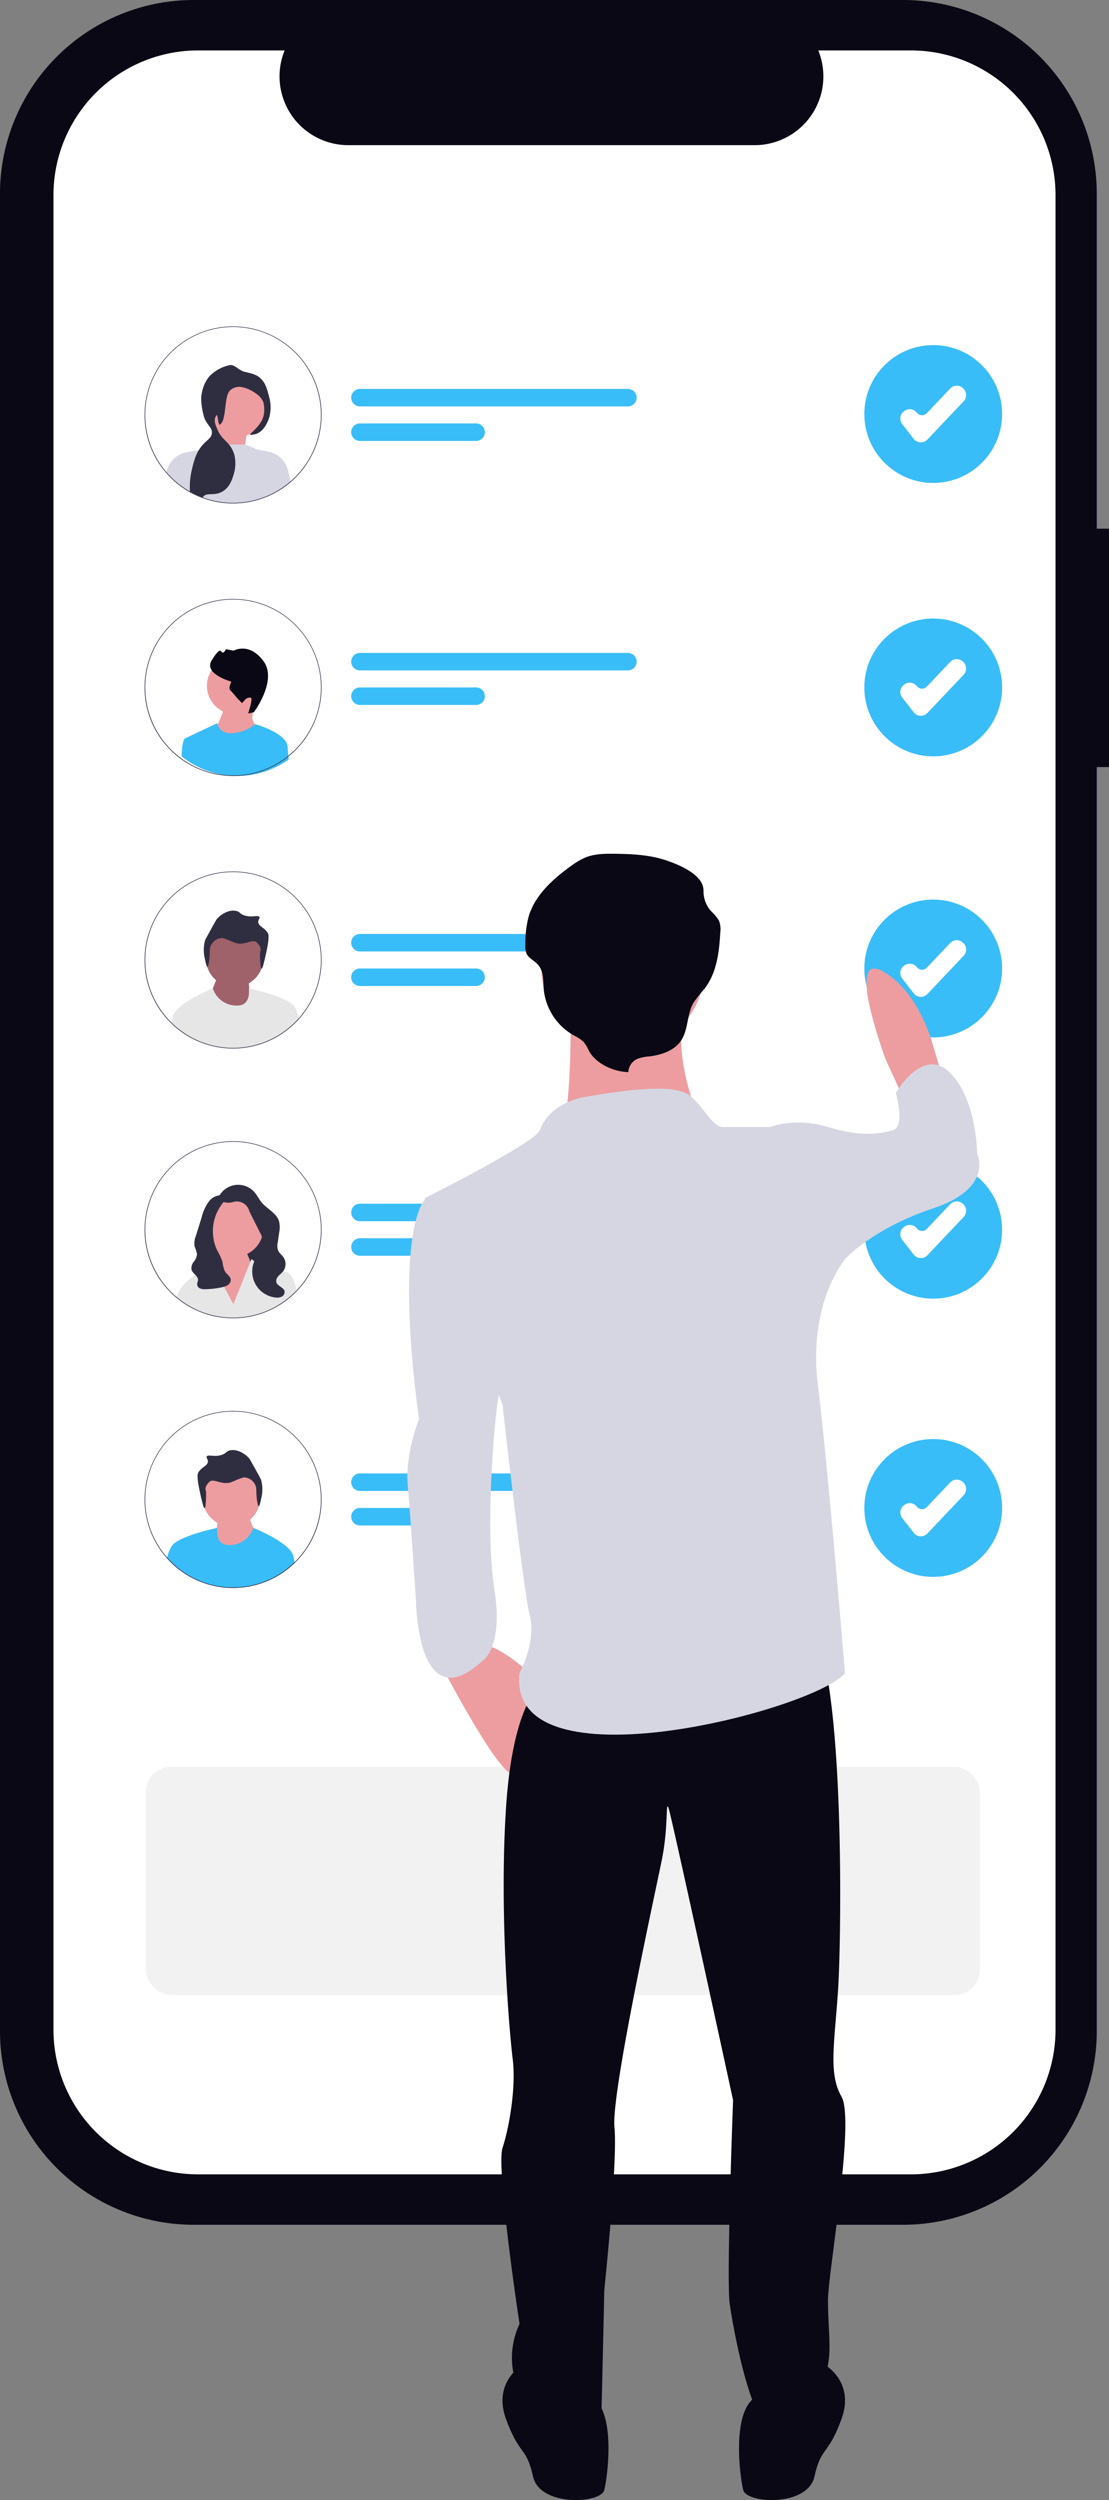 <svg xmlns="http://www.w3.org/2000/svg" width="355.094" height="800.264" viewBox="0 0 355.094 800.264" xmlns:xlink="http://www.w3.org/1999/xlink" role="img" artist="Katerina Limpitsouni" source="https://undraw.co/"><rect x="0" y="0" width="355.094" height="800.264" fill="#808080" stroke="none"/><g transform="translate(-760.535 -99.619)"><g transform="translate(760.535 99.619)"><path d="M621.459,248.425h-3.916V141.231A62.038,62.038,0,0,0,555.5,79.193H328.4a62.038,62.038,0,0,0-62.038,62.038V729.3A62.038,62.038,0,0,0,328.4,791.335H555.5A62.038,62.038,0,0,0,617.543,729.3V324.725h3.915Z" transform="translate(-266.365 -79.193)" fill="#090814"/><path d="M558.384,95.686H528.74a22.011,22.011,0,0,1-20.379,30.325H378.25a22.011,22.011,0,0,1-20.38-30.325H330.183a46.331,46.331,0,0,0-46.331,46.331v587.2a46.331,46.331,0,0,0,46.331,46.331H558.375a46.331,46.331,0,0,0,46.331-46.331v-587.2a46.331,46.331,0,0,0-46.321-46.331Z" transform="translate(-266.732 -79.545)" fill="#fff"/><g transform="translate(46.29 278.95)"><g transform="translate(230.462 9.007)"><ellipse cx="22.06" cy="22.059" rx="22.06" ry="22.059" fill="#38bdf8"/><path d="M851.824,597.976c-.047,0-.094,0-.141,0a2.884,2.884,0,0,1-2.138-1.111l-3.687-4.74a2.886,2.886,0,0,1,.506-4.051l.133-.1a2.886,2.886,0,0,1,4.051.506,2.1,2.1,0,0,0,3.188.155l7.485-7.9a2.89,2.89,0,0,1,4.081-.111l.123.117a2.886,2.886,0,0,1,.11,4.08l-11.616,12.261a2.882,2.882,0,0,1-2.094.9Z" transform="translate(-833.729 -566.842)" fill="#fff"/></g><g transform="translate(18.953 12.529)"><g transform="translate(0.692 6.069)"><path d="M199.288,313.005l1.918-4.9,9.907-1.491,1.064,10.848-10.014.213Z" transform="translate(-197.703 -292.548)" fill="#9f616a"/><ellipse cx="9.199" cy="9.199" rx="9.199" ry="9.199" fill="#9f616a"/></g><path d="M197.092,134.578c-.119.478-.361,1.617-.738,1.623-.308,0-.6-4.936-.3-5.753.353-.939-.575-2.126-1.275-2.736-1.258-1.1-4.049,1.258-6.887.191-.075-.028-.06-.025-.957-.383a20.262,20.262,0,0,0-3.061-1.148,4.151,4.151,0,0,0-3.635,2.3c-.693,1.387-.114,2.576-.765,5.931-.076.391-.2.948-.383.957-.343.015-.678-1.816-.765-2.3a11.674,11.674,0,0,1,0-6.122c.079-.237.564-1.118,1.53-2.87,1.393-2.523,2.093-3.79,2.3-4.018,1.452-1.633,4.095-3.122,6.313-2.487,1.121.321.92.837,2.3,1.339,2.451.895,4.581-.2,4.974.574.208.41-.374.748-.383,1.531-.014,1.343,1.685,1.732,2.678,3.061.534.715,1.449.722-.945,10.31Z" transform="translate(-177.913 -117.614)" fill="#2f2e41"/></g><path d="M121.926,361.153q-.556.625-1.154,1.223a28.343,28.343,0,0,1-37.8,2.044l-.008-.008q-1-.805-1.932-1.711.018-.141.038-.278c.087-.618.184-1.207.293-1.749.89-4.444,12.594-9.11,12.9-9.232l.006,0a7.918,7.918,0,0,0,7.961,5.481c4.4-.048,3.544-5.481,3.544-5.481l.153.032c1.27.27,10.086,2.206,13.564,4.849,1.06.805,1.821,2.521,2.367,4.566C121.88,360.975,121.9,361.064,121.926,361.153Z" transform="translate(-72.398 -314.002)" fill="#e6e6e6"/><path d="M48.374,8.3A28.337,28.337,0,0,0,0,28.337a28.122,28.122,0,0,0,6.955,18.6q.644.74,1.344,1.44c.11.11.221.219.332.326q.933.9,1.932,1.711l.009.007a28.343,28.343,0,0,0,37.8-2.044q.6-.6,1.154-1.223A28.338,28.338,0,0,0,48.374,8.3Zm1.084,38.586a28.316,28.316,0,0,1-8.724,6.691q-1.149.567-2.354,1.03a28.037,28.037,0,0,1-23.357-1.5q-.254-.137-.5-.279a28.363,28.363,0,0,1-5.848-4.4q-.863-.845-1.65-1.761a28.124,28.124,0,1,1,42.438.225Z" transform="translate(0 0)" fill="#3f3d56"/><path d="M927.219,193.506H841.427a2.8,2.8,0,1,1,0-5.6h85.791a2.8,2.8,0,0,1,0,5.6Z" transform="translate(-772.461 -167.897)" fill="#38bdf8"/><path d="M878.616,212.881H841.427a2.8,2.8,0,1,1,0-5.6h37.189a2.8,2.8,0,0,1,0,5.6Z" transform="translate(-772.461 -176.216)" fill="#38bdf8"/></g><g transform="translate(46.29 365.296)"><g transform="translate(0 0)"><path d="M260.358,218.225H246.19V199.05l12.251,6.711Z" transform="translate(-219.963 -177.845)" fill="#2f2e41"/><path d="M206,311.8l-.416-4.2,8.3-1.552,4.9,11.931-8.522,9.8-6.072-11.931Z" transform="translate(-182.438 -273.447)" fill="#ed9da0"/><ellipse cx="9.199" cy="9.199" rx="9.199" ry="9.199" transform="translate(19.645 18.598)" fill="#ed9da0"/><path d="M133.5,364.423c-.1.108-.209.214-.314.32q-.5.5-1.024.975a28.344,28.344,0,0,1-36.777,1.07l-.009-.007c-.152-.122-.3-.247-.453-.374.027-.077.055-.152.084-.227a13.037,13.037,0,0,1,6.736-7.162,10.005,10.005,0,0,1,1.61-.609l2.271-4.091,1.6,2.983,1.178,2.2,4.834,9.02,4.171-10.384,1.292-3.219.331-.825,1.576,1.226,1.491,1.16,3,.663,2.436.538,3.309.731c1.338,1.09,2.152,3.163,2.607,5.739C133.466,364.238,133.482,364.331,133.5,364.423Z" transform="translate(-84.808 -316.369)" fill="#e6e6e6"/><path d="M224.355,134.382a6.94,6.94,0,0,1,11.223-.979c.852.989,1.41,2.2,2.241,3.208,1.787,2.167,4.833,3.435,5.614,6.133a8.745,8.745,0,0,1,0,3.648l-.443,3.12a4.74,4.74,0,0,0,.078,2.422c.356.891,1.208,1.474,1.759,2.259a3.9,3.9,0,0,1-.16,4.559c-.446.55-1.038.964-1.505,1.5a2.162,2.162,0,0,0-.619,1.938c.375,1.3,2.419,1.615,2.643,2.953a1.686,1.686,0,0,1-.976,1.679,3.56,3.56,0,0,1-2.035.238,8.361,8.361,0,0,1-6.553-11.869c.924-1.957,2.64-3.687,2.622-5.851a7.794,7.794,0,0,0-1.08-3.334l-3.247-6.47a4.129,4.129,0,0,0-5.4-2.975,5.549,5.549,0,0,1-2.957-.067,1.9,1.9,0,0,1-1.183-2.393" transform="translate(-200.349 -117.039)" fill="#2f2e41"/><path d="M151.13,161.941a4.84,4.84,0,0,0-4.974,1.787,14.21,14.21,0,0,0-2.343,5.058l-.955,3.07-.9,2.888a6.545,6.545,0,0,0-.418,3.485,11.153,11.153,0,0,1,.759,2.444,4.57,4.57,0,0,1-1.04,2.43,3.233,3.233,0,0,0-.719,2.5c.356,1.315,2.184,2.037,2.084,3.4-.033.453-.3.873-.291,1.327a1.545,1.545,0,0,0,.989,1.309,4.079,4.079,0,0,0,1.706.233,26.417,26.417,0,0,0,5.276-.628,5.1,5.1,0,0,0,1.9-.729,1.984,1.984,0,0,0,.9-1.736c-.112-1.058-1.25-1.658-1.824-2.553a9.432,9.432,0,0,1-.794-3.01A20.462,20.462,0,0,0,148.7,179.3,14.383,14.383,0,0,1,150.7,164.12a3.33,3.33,0,0,0,.778-1.187.99.99,0,0,0-.487-1.206" transform="translate(-125.513 -144.499)" fill="#2f2e41"/><path d="M48.374,8.3A28.337,28.337,0,0,0,0,28.337a28.122,28.122,0,0,0,6.955,18.6q.644.74,1.344,1.44c.11.11.221.219.332.326q.447.433.911.845.281.251.569.492c.15.127.3.251.453.374l.009.007a28.344,28.344,0,0,0,36.777-1.07q.523-.473,1.024-.975c.105-.105.211-.212.314-.32q.431-.444.839-.9A28.338,28.338,0,0,0,48.374,8.3Zm1.084,38.586c-.266.3-.539.6-.818.892q-.652.679-1.347,1.315c-.176.162-.354.32-.534.476a28.135,28.135,0,0,1-6.025,4.009q-1.149.567-2.354,1.03a28.038,28.038,0,0,1-23.357-1.5q-.254-.137-.5-.279a27.948,27.948,0,0,1-2.548-1.631q-.916-.657-1.775-1.385c-.2-.169-.4-.341-.593-.517q-.476-.423-.932-.871-.863-.845-1.65-1.761a28.124,28.124,0,1,1,42.438.225Z" transform="translate(0 0)" fill="#3f3d56"/></g><path d="M927.219,193.506H841.427a2.8,2.8,0,1,1,0-5.6h85.791a2.8,2.8,0,0,1,0,5.6Z" transform="translate(-772.457 -167.898)" fill="#38bdf8"/><path d="M878.616,212.881H841.427a2.8,2.8,0,1,1,0-5.6h37.189a2.8,2.8,0,0,1,0,5.6Z" transform="translate(-772.457 -176.218)" fill="#38bdf8"/><g transform="translate(230.462 6.277)"><ellipse cx="22.06" cy="22.059" rx="22.06" ry="22.059" transform="translate(0 0)" fill="#38bdf8"/><path d="M851.824,597.976c-.047,0-.094,0-.141,0a2.884,2.884,0,0,1-2.138-1.111l-3.687-4.74a2.886,2.886,0,0,1,.506-4.051l.133-.1a2.886,2.886,0,0,1,4.051.506,2.1,2.1,0,0,0,3.188.155l7.485-7.9a2.89,2.89,0,0,1,4.081-.111l.123.117a2.886,2.886,0,0,1,.11,4.08l-11.616,12.261a2.882,2.882,0,0,1-2.094.9Z" transform="translate(-833.729 -566.842)" fill="#fff"/></g></g><g transform="translate(46.29 191.714)"><g transform="translate(0 0)"><g transform="translate(11.865 15.894)"><path d="M216.973,311.8l.416-4.2-8.3-1.552-4.9,11.931,8.522,9.8,6.072-11.931Z" transform="translate(-194.392 -289.342)" fill="#ed9da0"/><ellipse cx="9.199" cy="9.199" rx="9.199" ry="9.199" transform="translate(8.102 2.705)" fill="#ed9da0"/><path d="M187.5,169.559l-1.814.41s1.426-4.523.942-4.954-1.67.249-1.67.249l-1.247,1.4-1.518-1.546s-1.649-2.05-2.294-2.626.391-2.713.391-2.713-9.576-2.582-6.013-7.227c0,0,2.089-3.642,2.77-2.455s1.492-.7,1.492-.7l2.477.471s4.889-2.883,9.529,3.284-3.045,16.407-3.045,16.407Z" transform="translate(-164.365 -149.195)" fill="#090814"/><path d="M111.38,383.987a28.36,28.36,0,0,0,34.279,1.02c-.008-.089-.017-.178-.025-.266-.127-1.385-.24-2.731-.314-3.848-.289-4.335-10.4-7.224-10.4-7.224s-.046.046-.137.126a12.845,12.845,0,0,1-6.8,2.763c-3.543.443-4.71-1.659-5.062-2.665a3.265,3.265,0,0,1-.138-.512l-10.4,4.912c-.679.969-.944,3.057-1,5.4C111.383,383.793,111.381,383.889,111.38,383.987Z" transform="translate(-111.38 -349.498)" fill="#38bdf8"/></g><path d="M48.374,8.3A28.337,28.337,0,0,0,0,28.337a28.122,28.122,0,0,0,6.955,18.6q.644.74,1.344,1.44c.11.11.221.219.332.326q.447.433.911.845.281.251.569.492c.15.127.3.251.453.374l.009.007q.634.511,1.292.984a28.36,28.36,0,0,0,34.279-1.019q.615-.5,1.206-1.034.523-.473,1.024-.975c.105-.105.211-.212.314-.32q.431-.444.839-.9A28.338,28.338,0,0,0,48.374,8.3Zm1.084,38.586c-.266.3-.539.6-.818.892q-.652.679-1.347,1.315c-.176.162-.354.32-.534.476q-.307.267-.621.524a28.055,28.055,0,0,1-5.4,3.485q-1.149.567-2.354,1.03a28.038,28.038,0,0,1-23.357-1.5q-.254-.137-.5-.279a27.947,27.947,0,0,1-2.548-1.631l-.081-.059q-.872-.63-1.694-1.326c-.2-.169-.4-.341-.593-.517q-.476-.423-.932-.871-.863-.845-1.65-1.761a28.124,28.124,0,1,1,42.438.225Z" transform="translate(0 0)" fill="#3f3d56"/></g><path d="M927.219,193.506H841.427a2.8,2.8,0,1,1,0-5.6h85.791a2.8,2.8,0,0,1,0,5.6Z" transform="translate(-772.457 -170.626)" fill="#38bdf8"/><path d="M878.616,212.881H841.427a2.8,2.8,0,1,1,0-5.6h37.189a2.8,2.8,0,0,1,0,5.6Z" transform="translate(-772.457 -178.945)" fill="#38bdf8"/><g transform="translate(230.462 6.278)"><ellipse cx="22.06" cy="22.059" rx="22.06" ry="22.059" fill="#38bdf8"/><path d="M851.824,597.976c-.047,0-.094,0-.141,0a2.884,2.884,0,0,1-2.138-1.111l-3.687-4.74a2.886,2.886,0,0,1,.506-4.051l.133-.1a2.886,2.886,0,0,1,4.051.506,2.1,2.1,0,0,0,3.188.155l7.485-7.9a2.89,2.89,0,0,1,4.081-.111l.123.117a2.886,2.886,0,0,1,.11,4.08l-11.616,12.261a2.882,2.882,0,0,1-2.094.9Z" transform="translate(-833.729 -566.842)" fill="#fff"/></g></g><g transform="translate(46.29 104.483)"><g transform="translate(0 0)"><g transform="translate(6.955 12.355)"><path d="M220.7,285.411l1.349-8.429-9.1-3.709-1.349,12.812Z" transform="translate(-196.01 -256.519)" fill="#ed9da0"/><path d="M140.818,370.825q-1.172.572-2.386,1.03a28.245,28.245,0,0,1-5,1.382,28.831,28.831,0,0,1-11.97-.374c-.874-.214-1.755-.476-2.622-.782l-.274-.1a28.193,28.193,0,0,1-3.149-1.364c-.137-.068-.274-.139-.411-.213s-.3-.159-.454-.244c-.194-.106-.386-.216-.578-.328-.643-.372-1.276-.774-1.88-1.192l-.04-.027c-.036-.025-.071-.049-.106-.074.022-.118.043-.225.063-.32.074-.374.124-.579.124-.579l4.076-8.42,1.136-2.346.554-.228,4.183-1.719h10.225l3.226,1.334s.016.061.049.179a106.558,106.558,0,0,0,5.108,14.113c.04.089.082.18.124.271Z" transform="translate(-106.981 -329.476)" fill="#d6d6e3"/><circle cx="9.283" cy="9.283" r="9.283" transform="translate(13.104 4.606)" fill="#ed9da0"/><path d="M76.229,370.32l-.016.08-2.83,13.457-.024.117-.039.185c-.152-.078-.3-.16-.454-.244-.194-.107-.386-.216-.578-.328-.642-.372-1.275-.774-1.88-1.192l-.04-.028-.105-.074q-.693-.484-1.353-1.007l-.009-.007a28.486,28.486,0,0,1-2.265-2.037q-.7-.7-1.344-1.44l.065-.273.006-.028.081-.347a7.93,7.93,0,0,1,6.225-5.963l4.078-.781Z" transform="translate(-65.29 -343.228)" fill="#d6d6e3"/><path d="M341.608,378.915a28.528,28.528,0,0,1-3.848,2.762c-.132.08-.268.159-.4.238q-.866.5-1.761.935-1.172.572-2.386,1.03l-.063-.295-3.2-15.2.414.079,4.148.795a7.929,7.929,0,0,1,6.224,5.964l.794,3.36.079.33Z" transform="translate(-301.758 -341.501)" fill="#d6d6e3"/><path d="M161.55,132.361c-.241.9-1.454,4.917-4.562,5.763-.61.167-2.066.359-1.681,0l.258-.241c3.372-3.171,4.748-5.109,4.119-9.412-.4-2.739-4.943-5.227-7.5-5.474a4.273,4.273,0,0,0-3.362,1.2c-1.5,1.548-1.252,6.3-2.083,9.092a3.582,3.582,0,0,1-.953,1.722c-.268.229-.439-.062-.566-.54-.269-1.015-.339-2.875-.722-2.349-1.106,1.523-.052,3.542.266,4.32.065.159.132.313.2.459h0c.039.083.079.167.118.246h0c1.063,2.168,2.34,2.943,3.466,4.294a8.387,8.387,0,0,1,1.234,1.965,8.765,8.765,0,0,1,.567,1.684,11.875,11.875,0,0,1-.328,6c-.433,1.432-1.178,3.893-3.362,5.282-2.742,1.745-5.245.207-6.442,1.864-.015.019-.028.039-.042.058a2.044,2.044,0,0,0-.119.2,28.2,28.2,0,0,1-3.149-1.364c-.137-.068-.274-.139-.411-.213s-.3-.159-.454-.244c-.006-.116-.012-.232-.016-.35a24.442,24.442,0,0,1,.546-6.436,34.9,34.9,0,0,1,1.128-4.155,13.576,13.576,0,0,1,1.222-2.562,11.616,11.616,0,0,1,1.492-1.928c1.3-1.359,2.458-1.926,2.641-3.362.262-2.048-1.871-2.665-2.641-5.763-.526-2.118-1.075-5.172-.542-7.229a11.5,11.5,0,0,1,2.4-5.284,12.863,12.863,0,0,1,6.576-3.6c1.539-.207,2.912,1.764,4.773,2.188,2.139.487,3.365.765,4.562,1.681,2.023,1.545,2.593,3.856,3.122,6a12.2,12.2,0,0,1,.24,6.483Z" transform="translate(-128.472 -115.99)" fill="#2f2e41"/></g><path d="M48.37,8.3A28.335,28.335,0,0,0,0,28.335a28.12,28.12,0,0,0,6.955,18.6q.644.74,1.344,1.44a28.484,28.484,0,0,0,2.265,2.037l.009.007a28.337,28.337,0,0,0,46.1-22.08A28.15,28.15,0,0,0,48.37,8.3ZM46.756,49.564a28.133,28.133,0,0,1-6.025,4.008q-1.149.567-2.354,1.03a28.036,28.036,0,0,1-23.355-1.5q-.254-.137-.5-.279a27.949,27.949,0,0,1-2.548-1.631,28.125,28.125,0,1,1,34.787-1.627Z" transform="translate(0 0)" fill="#3f3d56"/></g><path d="M927.219,193.506H841.427a2.8,2.8,0,1,1,0-5.6h85.791a2.8,2.8,0,0,1,0,5.6Z" transform="translate(-772.461 -167.9)" fill="#38bdf8"/><path d="M878.616,212.881H841.427a2.8,2.8,0,1,1,0-5.6h37.189a2.8,2.8,0,0,1,0,5.6Z" transform="translate(-772.461 -176.219)" fill="#38bdf8"/><g transform="translate(230.462 5.983)"><ellipse cx="22.06" cy="22.059" rx="22.06" ry="22.059" fill="#38bdf8"/><path d="M851.824,597.976c-.047,0-.094,0-.141,0a2.884,2.884,0,0,1-2.138-1.111l-3.687-4.74a2.886,2.886,0,0,1,.506-4.051l.133-.1a2.886,2.886,0,0,1,4.051.506,2.1,2.1,0,0,0,3.188.155l7.485-7.9a2.89,2.89,0,0,1,4.081-.111l.123.117a2.886,2.886,0,0,1,.11,4.08l-11.616,12.261a2.882,2.882,0,0,1-2.094.9Z" transform="translate(-833.729 -566.842)" fill="#fff"/></g></g><rect width="267.035" height="72.99" rx="8" transform="translate(46.7 565.563)" fill="#f2f2f2"/><g transform="translate(46.29 451.628)"><g transform="translate(230.462 9.007)"><ellipse cx="22.06" cy="22.059" rx="22.06" ry="22.059" fill="#38bdf8"/><path d="M851.824,597.976c-.047,0-.094,0-.141,0a2.884,2.884,0,0,1-2.138-1.111l-3.687-4.74a2.886,2.886,0,0,1,.506-4.051l.133-.1a2.886,2.886,0,0,1,4.051.506,2.1,2.1,0,0,0,3.188.155l7.485-7.9a2.89,2.89,0,0,1,4.081-.111l.123.117a2.886,2.886,0,0,1,.11,4.08l-11.616,12.261a2.882,2.882,0,0,1-2.094.9Z" transform="translate(-833.729 -566.842)" fill="#fff"/></g><g transform="translate(0 0)"><g transform="translate(16.971 12.529)"><g transform="translate(1.66 6.069)"><path d="M212.177,313.005l-1.918-4.9-9.907-1.491-1.064,10.848,10.014.213Z" transform="translate(-195.365 -292.548)" fill="#ed9da0"/><ellipse cx="9.199" cy="9.199" rx="9.199" ry="9.199" fill="#ed9da0"/></g><path d="M179.484,134.578c.119.478.361,1.617.738,1.623.308,0,.6-4.936.3-5.753-.353-.939.575-2.126,1.275-2.736,1.257-1.1,4.049,1.258,6.887.191.075-.028.06-.025.957-.383a20.258,20.258,0,0,1,3.061-1.148,4.151,4.151,0,0,1,3.635,2.3c.693,1.387.114,2.576.765,5.931.076.391.2.948.383.957.343.015.678-1.816.765-2.3a11.674,11.674,0,0,0,0-6.122c-.079-.237-.564-1.118-1.531-2.87-1.393-2.523-2.093-3.79-2.3-4.018-1.452-1.633-4.095-3.122-6.313-2.487-1.121.321-.92.837-2.3,1.339-2.451.895-4.581-.2-4.974.574-.208.41.374.747.383,1.531.014,1.343-1.685,1.732-2.678,3.061-.534.715-1.449.722.945,10.31Z" transform="translate(-177.913 -117.614)" fill="#2f2e41"/></g><path d="M81.03,361.153q.556.625,1.154,1.223a28.343,28.343,0,0,0,37.8,2.044l.008-.007q1-.805,1.932-1.711-.018-.141-.038-.278c-.087-.618-.184-1.207-.293-1.749-.89-4.444-12.594-9.11-12.9-9.232l-.006,0a7.918,7.918,0,0,1-7.961,5.481c-4.4-.048-3.544-5.481-3.544-5.481l-.153.032c-1.27.27-10.086,2.206-13.564,4.849-1.06.805-1.821,2.521-2.367,4.566C81.076,360.975,81.053,361.064,81.03,361.153Z" transform="translate(-73.884 -314.002)" fill="#38bdf8"/><path d="M8.3,8.3A28.337,28.337,0,0,1,56.674,28.337a28.122,28.122,0,0,1-6.955,18.6q-.644.74-1.344,1.44c-.11.11-.221.219-.332.326q-.933.9-1.932,1.711l-.009.007A28.343,28.343,0,0,1,8.3,48.374q-.6-.6-1.154-1.223A28.338,28.338,0,0,1,8.3,8.3ZM7.215,46.886a28.316,28.316,0,0,0,8.724,6.691q1.149.567,2.354,1.03A28.037,28.037,0,0,0,41.65,53.1q.254-.137.5-.279A28.363,28.363,0,0,0,48,48.422q.863-.845,1.65-1.761a28.124,28.124,0,1,0-42.438.225Z" transform="translate(0 0)" fill="#3f3d56"/></g><path d="M927.219,193.506H841.427a2.8,2.8,0,1,1,0-5.6h85.791a2.8,2.8,0,0,1,0,5.6Z" transform="translate(-772.461 -167.897)" fill="#38bdf8"/><path d="M878.616,212.881H841.427a2.8,2.8,0,1,1,0-5.6h37.189a2.8,2.8,0,0,1,0,5.6Z" transform="translate(-772.461 -176.216)" fill="#38bdf8"/></g></g><g transform="translate(889.383 372.895)"><circle cx="32.561" cy="32.561" r="32.561" transform="translate(51.7 119.355)" fill="#38bdf8"/><circle cx="32.561" cy="32.561" r="32.561" transform="translate(46.272 113.929)" fill="none" stroke="#3f3d56" stroke-miterlimit="10" stroke-width="1"/><rect width="89.002" height="8.683" transform="translate(37.047 206.729)" fill="#f2f2f2"/><path d="M791.891,350.269l-5.43-11.939s-13.025-34.732-1.085-28.217,16.281,23.878,16.281,23.878l3.256,10.854Z" transform="translate(-631.745 -272.567)" fill="#ed9da0"/><path d="M902.332,513.395s18.451,35.817,23.878,36.9,5.43-32.561,5.43-32.561-10.854-9.768-15.2-8.683S902.332,513.395,902.332,513.395Z" transform="translate(-890.882 -255.518)" fill="#ed9da0"/><path d="M885.628,721.046s-9.768,5.43-5.43,17.366,6.512,8.683,8.683,18.451,21.707,8.683,22.793,4.342,3.256-21.707-2.171-28.217S885.628,721.046,885.628,721.046Z" transform="translate(-847.045 -237.41)" fill="#090814"/><path d="M836.712,721.046s9.768,5.43,5.43,17.366-6.512,8.683-8.683,18.451-21.707,8.683-22.793,4.342-3.256-21.707,2.171-28.217S836.712,721.046,836.712,721.046Z" transform="translate(-701.53 -237.41)" fill="#090814"/><path d="M821.543,522.885s-8.683,5.43-10.854,39.076,1.085,71.636,2.171,80.319-1.085,21.707-3.256,28.217,5.43,56.44,5.43,56.44a25.433,25.433,0,0,0,0,21.707c5.43,11.939,21.707,23.878,26.049,11.939.227-4.166,1.085-44.5,1.085-44.5s4.341-41.244,3.256-52.1,13.025-74.892,15.2-85.745,1.085-19.537,2.171-16.281S883.406,655.3,883.406,655.3s-2.171,57.526-1.085,65.123S891,773.609,902.943,761.67s9.768-16.281,10.854-21.708,0-11.939,0-20.622,8.683-57.526,4.342-65.123-2.171-17.366-1.085-34.732,2.171-100.939-8.683-116.136S821.543,522.885,821.543,522.885Z" transform="translate(-777.529 -256.326)" fill="#090814"/><circle cx="26.049" cy="26.049" r="26.049" transform="translate(44.552 10.952)" fill="#ed9da0"/><path d="M856.073,319.679s1.085,39.076-4.342,45.586,46.671-5.43,46.671-5.43-11.939-24.964-4.342-41.244S856.073,319.679,856.073,319.679Z" transform="translate(-802.295 -272.368)" fill="#ed9da0"/><path d="M846.239,358.1s2.171-8.683,15.2-10.854,28.427-4.341,33.208,0,6.952,9.768,10.208,9.768h15.2l23.878,42.33s-11.939,14.11-8.683,40.159,8.683,92.258,8.683,92.258c-8.7,11.584-108.538,37.988-104.2,0,0,0,5.43-9.768,3.256-18.451s-8.683-67.293-8.683-67.293l-24.964-66.209S844.068,362.439,846.239,358.1Z" transform="translate(-802.229 -269.541)" fill="#d6d6e3"/><path d="M31.574,149.593c6.977-19.395-1.089-66.94-1.089-66.94s4.355-11.4,3.266-21.366-3.266-37.034-3.266-37.034S29.4-14.206,8.71,5.736c0,0-6.533,4.273-3.266,22.79s1.089,51.274,0,59.819S0,123.955,0,123.955,24.6,168.987,31.574,149.593Z" transform="translate(34.411 264.071) rotate(-179.026)" fill="#d6d6e3"/><path d="M769.7,360.879l5.43-3.256s7.6-3.256,18.451,0,16.281,2.171,20.622,1.085,1.082-11.943,1.082-11.943,8.683-15.2,17.366-6.512,8.683,26.049,8.683,26.049,5.43,10.854-14.11,17.366S799,399.95,799,399.95H777.3Z" transform="translate(-657.307 -270.152)" fill="#d6d6e3"/><path d="M879.014,341.449a4.872,4.872,0,0,1,3.121-4.332,14.67,14.67,0,0,1,3.709-.708c3.7-.46,7.5-1.77,9.651-4.5,2.867-3.633,2.083-8.715,4.381-12.659a44.116,44.116,0,0,1,3.5-4.447c4.006-5.185,4.718-11.806,5.081-18.1a7.529,7.529,0,0,0-.445-3.785,14.641,14.641,0,0,0-2.476-2.953,9.61,9.61,0,0,1-2.456-6.546c.117-4.878-7.1-8.155-12.22-9.84s-10.662-1.953-16.111-2.024c-3.133-.041-6.366-.005-9.246,1.1a21.445,21.445,0,0,0-4.636,2.666c-6.035,4.269-11.7,9.517-13.728,16.159a33.827,33.827,0,0,0-1.1,9.28,5.888,5.888,0,0,0,.43,2.856c.724,1.407,2.432,2.169,3.535,3.362,2.062,2.229,1.691,5.454,1.958,8.338a19.065,19.065,0,0,0,9.708,14.445,12.4,12.4,0,0,1,3.036,2.028,12.771,12.771,0,0,1,1.674,2.825C868.554,338.642,874.024,341.307,879.014,341.449Z" transform="translate(-806.671 -271.544)" fill="#090814"/></g></g></svg>